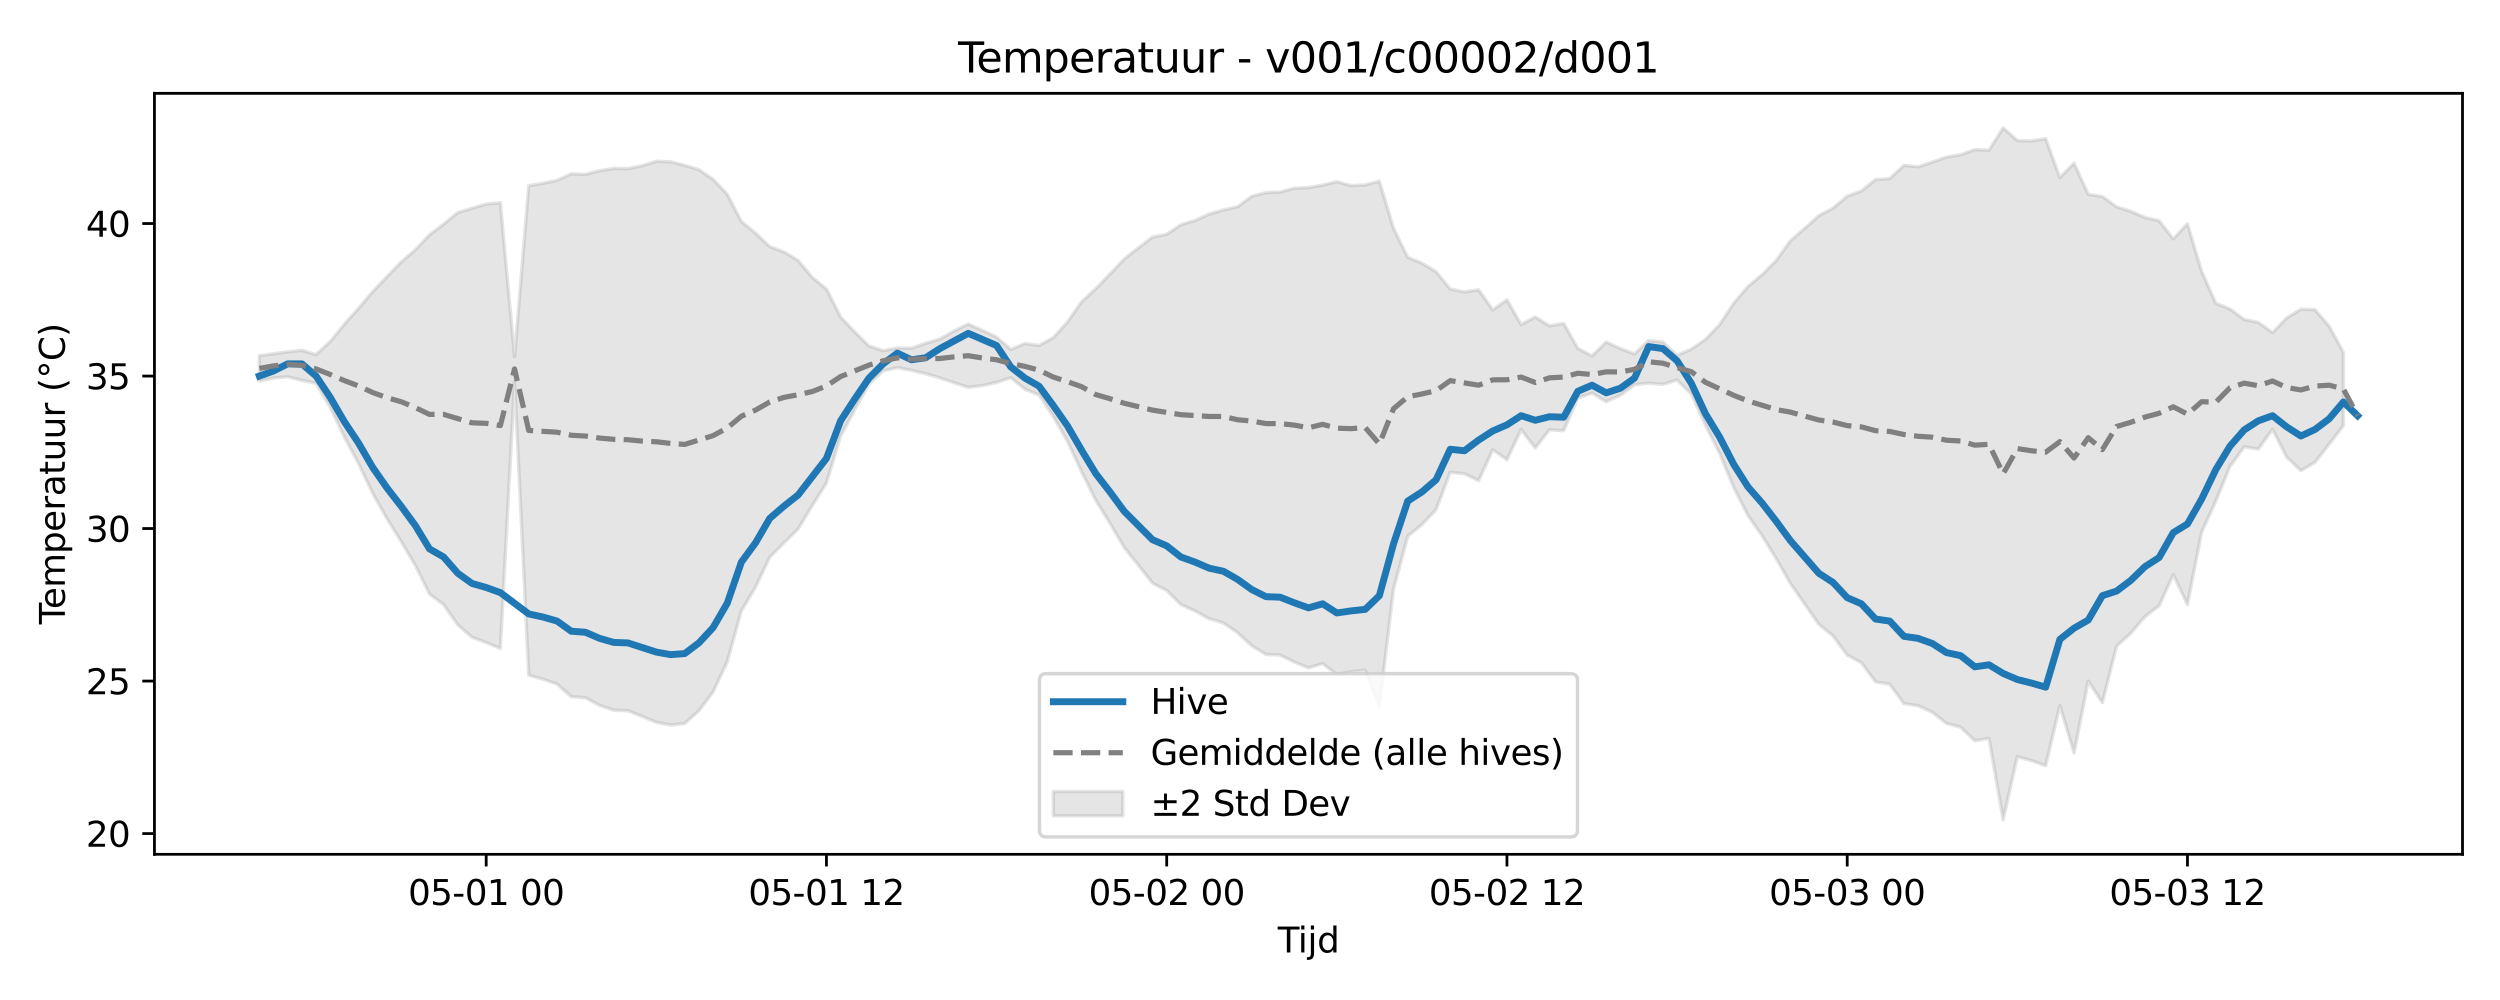 <?xml version="1.0" encoding="utf-8" standalone="no"?>
<!DOCTYPE svg PUBLIC "-//W3C//DTD SVG 1.1//EN"
  "http://www.w3.org/Graphics/SVG/1.1/DTD/svg11.dtd">
<svg xmlns:xlink="http://www.w3.org/1999/xlink" width="720pt" height="288pt" viewBox="0 0 720 288" xmlns="http://www.w3.org/2000/svg" version="1.1">
 <defs>
  <style type="text/css">*{stroke-linejoin: round; stroke-linecap: butt}</style>
 </defs>
 <g id="figure_1">
  <g id="patch_1">
   <path d="M 0 288 
L 720 288 
L 720 0 
L 0 0 
z
" style="fill: #ffffff"/>
  </g>
  <g id="axes_1">
   <g id="patch_2">
    <path d="M 44.48 246.04 
L 709.2 246.04 
L 709.2 26.88 
L 44.48 26.88 
z
" style="fill: #ffffff"/>
   </g>
   <g id="FillBetweenPolyCollection_1">
    <defs>
     <path id="md78a4cd4a7" d="M 74.695 -185.553 
L 74.695 -178.238 
L 78.778 -179.146 
L 82.861 -179.472 
L 86.944 -178.431 
L 91.027 -177.608 
L 95.11 -170.641 
L 99.193 -162.12 
L 103.276 -154.465 
L 107.359 -145.873 
L 111.442 -138.635 
L 115.525 -132.067 
L 119.608 -125.191 
L 123.691 -116.94 
L 127.774 -113.832 
L 131.857 -108.01 
L 135.94 -104.464 
L 140.023 -102.941 
L 144.106 -101.233 
L 148.189 -178.187 
L 152.272 -93.526 
L 156.355 -92.428 
L 160.439 -90.966 
L 164.522 -87.348 
L 168.605 -87.047 
L 172.688 -84.851 
L 176.771 -83.44 
L 180.854 -83.295 
L 184.937 -81.651 
L 189.02 -79.976 
L 193.103 -79.186 
L 197.186 -79.626 
L 201.269 -83.286 
L 205.352 -88.691 
L 209.435 -97.378 
L 213.518 -112.074 
L 217.601 -118.937 
L 221.684 -127.503 
L 225.767 -131.648 
L 229.85 -135.651 
L 233.933 -142.388 
L 238.016 -148.9 
L 242.099 -162.402 
L 246.183 -170.026 
L 250.266 -177.325 
L 254.349 -181.183 
L 258.432 -182.121 
L 262.515 -181.341 
L 266.598 -180.358 
L 270.681 -179.166 
L 274.764 -177.771 
L 278.847 -176.445 
L 282.93 -176.947 
L 287.013 -177.845 
L 291.096 -179.218 
L 295.179 -175.899 
L 299.262 -174.252 
L 303.345 -168.061 
L 307.428 -160.925 
L 311.511 -152.147 
L 315.594 -143.871 
L 319.677 -137.292 
L 323.76 -130.336 
L 327.843 -125.228 
L 331.926 -120.054 
L 336.01 -117.932 
L 340.093 -113.866 
L 344.176 -112.04 
L 348.259 -109.783 
L 352.342 -108.578 
L 356.425 -105.766 
L 360.508 -102.008 
L 364.591 -99.504 
L 368.674 -99.326 
L 372.757 -97.343 
L 376.84 -95.638 
L 380.923 -96.879 
L 385.006 -93.718 
L 389.089 -94.543 
L 393.172 -94.994 
L 397.255 -84.459 
L 401.338 -118.319 
L 405.421 -133.569 
L 409.504 -136.882 
L 413.587 -141.234 
L 417.67 -151.989 
L 421.754 -151.541 
L 425.837 -149.576 
L 429.92 -158.448 
L 434.003 -155.596 
L 438.086 -164.293 
L 442.169 -158.981 
L 446.252 -164.23 
L 450.335 -163.94 
L 454.418 -173.342 
L 458.501 -174.795 
L 462.584 -172.319 
L 466.667 -174.159 
L 470.75 -177.196 
L 474.833 -177.643 
L 478.916 -177.294 
L 482.999 -178.557 
L 487.082 -174.517 
L 491.165 -165.56 
L 495.248 -157.463 
L 499.331 -147.577 
L 503.414 -139.526 
L 507.497 -133.686 
L 511.581 -127.057 
L 515.664 -119.91 
L 519.747 -114.054 
L 523.83 -108.173 
L 527.913 -104.856 
L 531.996 -99.343 
L 536.079 -97.12 
L 540.162 -91.63 
L 544.245 -90.92 
L 548.328 -85.354 
L 552.411 -84.749 
L 556.494 -82.877 
L 560.577 -79.658 
L 564.66 -78.554 
L 568.743 -74.664 
L 572.826 -75.343 
L 576.909 -51.922 
L 580.992 -70.068 
L 585.075 -68.939 
L 589.158 -67.471 
L 593.241 -84.785 
L 597.325 -71.139 
L 601.408 -91.858 
L 605.491 -85.626 
L 609.574 -101.914 
L 613.657 -105.608 
L 617.74 -110.393 
L 621.823 -113.521 
L 625.906 -122.477 
L 629.989 -113.88 
L 634.072 -134.726 
L 638.155 -143.676 
L 642.238 -153.658 
L 646.321 -159.31 
L 650.404 -158.685 
L 654.487 -164.338 
L 658.57 -156.346 
L 662.653 -152.439 
L 666.736 -154.848 
L 670.819 -160.121 
L 674.902 -165.406 
L 674.902 -186.526 
L 674.902 -186.526 
L 670.819 -194.007 
L 666.736 -198.792 
L 662.653 -198.956 
L 658.57 -196.415 
L 654.487 -192.205 
L 650.404 -195.15 
L 646.321 -195.989 
L 642.238 -199.006 
L 638.155 -200.643 
L 634.072 -209.885 
L 629.989 -223.557 
L 625.906 -219.206 
L 621.823 -224.429 
L 617.74 -225.36 
L 613.657 -227.144 
L 609.574 -228.423 
L 605.491 -231.412 
L 601.408 -232.037 
L 597.325 -241.018 
L 593.241 -236.841 
L 589.158 -248.078 
L 585.075 -247.415 
L 580.992 -247.531 
L 576.909 -251.158 
L 572.826 -244.745 
L 568.743 -244.911 
L 564.66 -243.437 
L 560.577 -242.772 
L 556.494 -241.31 
L 552.411 -239.951 
L 548.328 -240.37 
L 544.245 -236.561 
L 540.162 -236.291 
L 536.079 -232.997 
L 531.996 -231.506 
L 527.913 -228.043 
L 523.83 -225.897 
L 519.747 -222.211 
L 515.664 -218.698 
L 511.581 -213.016 
L 507.497 -208.875 
L 503.414 -205.524 
L 499.331 -200.694 
L 495.248 -194.469 
L 491.165 -190.251 
L 487.082 -187.419 
L 482.999 -185.673 
L 478.916 -189.498 
L 474.833 -189.955 
L 470.75 -186.082 
L 466.667 -187.582 
L 462.584 -189.495 
L 458.501 -185.482 
L 454.418 -187.667 
L 450.335 -194.873 
L 446.252 -194.143 
L 442.169 -196.709 
L 438.086 -194.52 
L 434.003 -201.655 
L 429.92 -198.755 
L 425.837 -204.551 
L 421.754 -203.905 
L 417.67 -204.774 
L 413.587 -209.746 
L 409.504 -212.195 
L 405.421 -213.897 
L 401.338 -222.266 
L 397.255 -235.8 
L 393.172 -234.756 
L 389.089 -234.549 
L 385.006 -235.667 
L 380.923 -234.702 
L 376.84 -233.967 
L 372.757 -233.799 
L 368.674 -232.695 
L 364.591 -232.516 
L 360.508 -231.476 
L 356.425 -228.45 
L 352.342 -227.542 
L 348.259 -226.336 
L 344.176 -224.519 
L 340.093 -223.278 
L 336.01 -220.53 
L 331.926 -219.726 
L 327.843 -216.602 
L 323.76 -213.397 
L 319.677 -209.077 
L 315.594 -204.84 
L 311.511 -201.102 
L 307.428 -195.253 
L 303.345 -190.752 
L 299.262 -188.513 
L 295.179 -189.063 
L 291.096 -187.354 
L 287.013 -190.923 
L 282.93 -192.846 
L 278.847 -194.666 
L 274.764 -192.681 
L 270.681 -190.334 
L 266.598 -189.143 
L 262.515 -187.72 
L 258.432 -187.746 
L 254.349 -187 
L 250.266 -188.369 
L 246.183 -192.374 
L 242.099 -196.704 
L 238.016 -204.789 
L 233.933 -208.079 
L 229.85 -212.986 
L 225.767 -215.452 
L 221.684 -216.962 
L 217.601 -220.842 
L 213.518 -224.192 
L 209.435 -232.08 
L 205.352 -236.375 
L 201.269 -239.144 
L 197.186 -240.388 
L 193.103 -241.415 
L 189.02 -241.576 
L 184.937 -240.267 
L 180.854 -239.428 
L 176.771 -239.503 
L 172.688 -238.824 
L 168.605 -237.799 
L 164.522 -237.938 
L 160.439 -236.076 
L 156.355 -235.199 
L 152.272 -234.541 
L 148.189 -185.311 
L 144.106 -229.615 
L 140.023 -229.226 
L 135.94 -227.995 
L 131.857 -226.792 
L 127.774 -223.459 
L 123.691 -220.35 
L 119.608 -216.053 
L 115.525 -212.544 
L 111.442 -208.319 
L 107.359 -204.009 
L 103.276 -199.223 
L 99.193 -194.643 
L 95.11 -189.636 
L 91.027 -185.89 
L 86.944 -187.117 
L 82.861 -186.661 
L 78.778 -186.109 
L 74.695 -185.553 
z
" style="stroke: #808080; stroke-opacity: 0.2"/>
    </defs>
    <g clip-path="url(#p1b5868c50b)">
     <use xlink:href="#md78a4cd4a7" x="0" y="288" style="fill: #808080; fill-opacity: 0.2; stroke: #808080; stroke-opacity: 0.2"/>
    </g>
   </g>
   <g id="matplotlib.axis_1">
    <g id="xtick_1">
     <g id="line2d_1">
      <defs>
       <path id="mc64027be16" d="M 0 0 
L 0 3.5 
" style="stroke: #000000; stroke-width: 0.8"/>
      </defs>
      <g>
       <use xlink:href="#mc64027be16" x="140.023" y="246.04" style="stroke: #000000; stroke-width: 0.8"/>
      </g>
     </g>
     <g id="text_1">
      <!-- 05-01 00 -->
      <g transform="translate(117.543 260.638) scale(0.1 -0.1)">
       <defs>
        <path id="DejaVuSans-30" d="M 2034 4250 
Q 1547 4250 1301 3770 
Q 1056 3291 1056 2328 
Q 1056 1369 1301 889 
Q 1547 409 2034 409 
Q 2525 409 2770 889 
Q 3016 1369 3016 2328 
Q 3016 3291 2770 3770 
Q 2525 4250 2034 4250 
z
M 2034 4750 
Q 2819 4750 3233 4129 
Q 3647 3509 3647 2328 
Q 3647 1150 3233 529 
Q 2819 -91 2034 -91 
Q 1250 -91 836 529 
Q 422 1150 422 2328 
Q 422 3509 836 4129 
Q 1250 4750 2034 4750 
z
" transform="scale(0.016)"/>
        <path id="DejaVuSans-35" d="M 691 4666 
L 3169 4666 
L 3169 4134 
L 1269 4134 
L 1269 2991 
Q 1406 3038 1543 3061 
Q 1681 3084 1819 3084 
Q 2600 3084 3056 2656 
Q 3513 2228 3513 1497 
Q 3513 744 3044 326 
Q 2575 -91 1722 -91 
Q 1428 -91 1123 -41 
Q 819 9 494 109 
L 494 744 
Q 775 591 1075 516 
Q 1375 441 1709 441 
Q 2250 441 2565 725 
Q 2881 1009 2881 1497 
Q 2881 1984 2565 2268 
Q 2250 2553 1709 2553 
Q 1456 2553 1204 2497 
Q 953 2441 691 2322 
L 691 4666 
z
" transform="scale(0.016)"/>
        <path id="DejaVuSans-2d" d="M 313 2009 
L 1997 2009 
L 1997 1497 
L 313 1497 
L 313 2009 
z
" transform="scale(0.016)"/>
        <path id="DejaVuSans-31" d="M 794 531 
L 1825 531 
L 1825 4091 
L 703 3866 
L 703 4441 
L 1819 4666 
L 2450 4666 
L 2450 531 
L 3481 531 
L 3481 0 
L 794 0 
L 794 531 
z
" transform="scale(0.016)"/>
        <path id="DejaVuSans-20" transform="scale(0.016)"/>
       </defs>
       <use xlink:href="#DejaVuSans-30"/>
       <use xlink:href="#DejaVuSans-35" transform="translate(63.623 0)"/>
       <use xlink:href="#DejaVuSans-2d" transform="translate(127.246 0)"/>
       <use xlink:href="#DejaVuSans-30" transform="translate(163.33 0)"/>
       <use xlink:href="#DejaVuSans-31" transform="translate(226.953 0)"/>
       <use xlink:href="#DejaVuSans-20" transform="translate(290.576 0)"/>
       <use xlink:href="#DejaVuSans-30" transform="translate(322.363 0)"/>
       <use xlink:href="#DejaVuSans-30" transform="translate(385.986 0)"/>
      </g>
     </g>
    </g>
    <g id="xtick_2">
     <g id="line2d_2">
      <g>
       <use xlink:href="#mc64027be16" x="238.016" y="246.04" style="stroke: #000000; stroke-width: 0.8"/>
      </g>
     </g>
     <g id="text_2">
      <!-- 05-01 12 -->
      <g transform="translate(215.536 260.638) scale(0.1 -0.1)">
       <defs>
        <path id="DejaVuSans-32" d="M 1228 531 
L 3431 531 
L 3431 0 
L 469 0 
L 469 531 
Q 828 903 1448 1529 
Q 2069 2156 2228 2338 
Q 2531 2678 2651 2914 
Q 2772 3150 2772 3378 
Q 2772 3750 2511 3984 
Q 2250 4219 1831 4219 
Q 1534 4219 1204 4116 
Q 875 4013 500 3803 
L 500 4441 
Q 881 4594 1212 4672 
Q 1544 4750 1819 4750 
Q 2544 4750 2975 4387 
Q 3406 4025 3406 3419 
Q 3406 3131 3298 2873 
Q 3191 2616 2906 2266 
Q 2828 2175 2409 1742 
Q 1991 1309 1228 531 
z
" transform="scale(0.016)"/>
       </defs>
       <use xlink:href="#DejaVuSans-30"/>
       <use xlink:href="#DejaVuSans-35" transform="translate(63.623 0)"/>
       <use xlink:href="#DejaVuSans-2d" transform="translate(127.246 0)"/>
       <use xlink:href="#DejaVuSans-30" transform="translate(163.33 0)"/>
       <use xlink:href="#DejaVuSans-31" transform="translate(226.953 0)"/>
       <use xlink:href="#DejaVuSans-20" transform="translate(290.576 0)"/>
       <use xlink:href="#DejaVuSans-31" transform="translate(322.363 0)"/>
       <use xlink:href="#DejaVuSans-32" transform="translate(385.986 0)"/>
      </g>
     </g>
    </g>
    <g id="xtick_3">
     <g id="line2d_3">
      <g>
       <use xlink:href="#mc64027be16" x="336.01" y="246.04" style="stroke: #000000; stroke-width: 0.8"/>
      </g>
     </g>
     <g id="text_3">
      <!-- 05-02 00 -->
      <g transform="translate(313.529 260.638) scale(0.1 -0.1)">
       <use xlink:href="#DejaVuSans-30"/>
       <use xlink:href="#DejaVuSans-35" transform="translate(63.623 0)"/>
       <use xlink:href="#DejaVuSans-2d" transform="translate(127.246 0)"/>
       <use xlink:href="#DejaVuSans-30" transform="translate(163.33 0)"/>
       <use xlink:href="#DejaVuSans-32" transform="translate(226.953 0)"/>
       <use xlink:href="#DejaVuSans-20" transform="translate(290.576 0)"/>
       <use xlink:href="#DejaVuSans-30" transform="translate(322.363 0)"/>
       <use xlink:href="#DejaVuSans-30" transform="translate(385.986 0)"/>
      </g>
     </g>
    </g>
    <g id="xtick_4">
     <g id="line2d_4">
      <g>
       <use xlink:href="#mc64027be16" x="434.003" y="246.04" style="stroke: #000000; stroke-width: 0.8"/>
      </g>
     </g>
     <g id="text_4">
      <!-- 05-02 12 -->
      <g transform="translate(411.522 260.638) scale(0.1 -0.1)">
       <use xlink:href="#DejaVuSans-30"/>
       <use xlink:href="#DejaVuSans-35" transform="translate(63.623 0)"/>
       <use xlink:href="#DejaVuSans-2d" transform="translate(127.246 0)"/>
       <use xlink:href="#DejaVuSans-30" transform="translate(163.33 0)"/>
       <use xlink:href="#DejaVuSans-32" transform="translate(226.953 0)"/>
       <use xlink:href="#DejaVuSans-20" transform="translate(290.576 0)"/>
       <use xlink:href="#DejaVuSans-31" transform="translate(322.363 0)"/>
       <use xlink:href="#DejaVuSans-32" transform="translate(385.986 0)"/>
      </g>
     </g>
    </g>
    <g id="xtick_5">
     <g id="line2d_5">
      <g>
       <use xlink:href="#mc64027be16" x="531.996" y="246.04" style="stroke: #000000; stroke-width: 0.8"/>
      </g>
     </g>
     <g id="text_5">
      <!-- 05-03 00 -->
      <g transform="translate(509.515 260.638) scale(0.1 -0.1)">
       <defs>
        <path id="DejaVuSans-33" d="M 2597 2516 
Q 3050 2419 3304 2112 
Q 3559 1806 3559 1356 
Q 3559 666 3084 287 
Q 2609 -91 1734 -91 
Q 1441 -91 1130 -33 
Q 819 25 488 141 
L 488 750 
Q 750 597 1062 519 
Q 1375 441 1716 441 
Q 2309 441 2620 675 
Q 2931 909 2931 1356 
Q 2931 1769 2642 2001 
Q 2353 2234 1838 2234 
L 1294 2234 
L 1294 2753 
L 1863 2753 
Q 2328 2753 2575 2939 
Q 2822 3125 2822 3475 
Q 2822 3834 2567 4026 
Q 2313 4219 1838 4219 
Q 1578 4219 1281 4162 
Q 984 4106 628 3988 
L 628 4550 
Q 988 4650 1302 4700 
Q 1616 4750 1894 4750 
Q 2613 4750 3031 4423 
Q 3450 4097 3450 3541 
Q 3450 3153 3228 2886 
Q 3006 2619 2597 2516 
z
" transform="scale(0.016)"/>
       </defs>
       <use xlink:href="#DejaVuSans-30"/>
       <use xlink:href="#DejaVuSans-35" transform="translate(63.623 0)"/>
       <use xlink:href="#DejaVuSans-2d" transform="translate(127.246 0)"/>
       <use xlink:href="#DejaVuSans-30" transform="translate(163.33 0)"/>
       <use xlink:href="#DejaVuSans-33" transform="translate(226.953 0)"/>
       <use xlink:href="#DejaVuSans-20" transform="translate(290.576 0)"/>
       <use xlink:href="#DejaVuSans-30" transform="translate(322.363 0)"/>
       <use xlink:href="#DejaVuSans-30" transform="translate(385.986 0)"/>
      </g>
     </g>
    </g>
    <g id="xtick_6">
     <g id="line2d_6">
      <g>
       <use xlink:href="#mc64027be16" x="629.989" y="246.04" style="stroke: #000000; stroke-width: 0.8"/>
      </g>
     </g>
     <g id="text_6">
      <!-- 05-03 12 -->
      <g transform="translate(607.508 260.638) scale(0.1 -0.1)">
       <use xlink:href="#DejaVuSans-30"/>
       <use xlink:href="#DejaVuSans-35" transform="translate(63.623 0)"/>
       <use xlink:href="#DejaVuSans-2d" transform="translate(127.246 0)"/>
       <use xlink:href="#DejaVuSans-30" transform="translate(163.33 0)"/>
       <use xlink:href="#DejaVuSans-33" transform="translate(226.953 0)"/>
       <use xlink:href="#DejaVuSans-20" transform="translate(290.576 0)"/>
       <use xlink:href="#DejaVuSans-31" transform="translate(322.363 0)"/>
       <use xlink:href="#DejaVuSans-32" transform="translate(385.986 0)"/>
      </g>
     </g>
    </g>
    <g id="text_7">
     <!-- Tijd -->
     <g transform="translate(367.99 274.317) scale(0.1 -0.1)">
      <defs>
       <path id="DejaVuSans-54" d="M -19 4666 
L 3928 4666 
L 3928 4134 
L 2272 4134 
L 2272 0 
L 1638 0 
L 1638 4134 
L -19 4134 
L -19 4666 
z
" transform="scale(0.016)"/>
       <path id="DejaVuSans-69" d="M 603 3500 
L 1178 3500 
L 1178 0 
L 603 0 
L 603 3500 
z
M 603 4863 
L 1178 4863 
L 1178 4134 
L 603 4134 
L 603 4863 
z
" transform="scale(0.016)"/>
       <path id="DejaVuSans-6a" d="M 603 3500 
L 1178 3500 
L 1178 -63 
Q 1178 -731 923 -1031 
Q 669 -1331 103 -1331 
L -116 -1331 
L -116 -844 
L 38 -844 
Q 366 -844 484 -692 
Q 603 -541 603 -63 
L 603 3500 
z
M 603 4863 
L 1178 4863 
L 1178 4134 
L 603 4134 
L 603 4863 
z
" transform="scale(0.016)"/>
       <path id="DejaVuSans-64" d="M 2906 2969 
L 2906 4863 
L 3481 4863 
L 3481 0 
L 2906 0 
L 2906 525 
Q 2725 213 2448 61 
Q 2172 -91 1784 -91 
Q 1150 -91 751 415 
Q 353 922 353 1747 
Q 353 2572 751 3078 
Q 1150 3584 1784 3584 
Q 2172 3584 2448 3432 
Q 2725 3281 2906 2969 
z
M 947 1747 
Q 947 1113 1208 752 
Q 1469 391 1925 391 
Q 2381 391 2643 752 
Q 2906 1113 2906 1747 
Q 2906 2381 2643 2742 
Q 2381 3103 1925 3103 
Q 1469 3103 1208 2742 
Q 947 2381 947 1747 
z
" transform="scale(0.016)"/>
      </defs>
      <use xlink:href="#DejaVuSans-54"/>
      <use xlink:href="#DejaVuSans-69" transform="translate(57.959 0)"/>
      <use xlink:href="#DejaVuSans-6a" transform="translate(85.742 0)"/>
      <use xlink:href="#DejaVuSans-64" transform="translate(113.525 0)"/>
     </g>
    </g>
   </g>
   <g id="matplotlib.axis_2">
    <g id="ytick_1">
     <g id="line2d_7">
      <defs>
       <path id="m0ab2fe7cfa" d="M 0 0 
L -3.5 0 
" style="stroke: #000000; stroke-width: 0.8"/>
      </defs>
      <g>
       <use xlink:href="#m0ab2fe7cfa" x="44.48" y="240.068" style="stroke: #000000; stroke-width: 0.8"/>
      </g>
     </g>
     <g id="text_8">
      <!-- 20 -->
      <g transform="translate(24.755 243.868) scale(0.1 -0.1)">
       <use xlink:href="#DejaVuSans-32"/>
       <use xlink:href="#DejaVuSans-30" transform="translate(63.623 0)"/>
      </g>
     </g>
    </g>
    <g id="ytick_2">
     <g id="line2d_8">
      <g>
       <use xlink:href="#m0ab2fe7cfa" x="44.48" y="196.146" style="stroke: #000000; stroke-width: 0.8"/>
      </g>
     </g>
     <g id="text_9">
      <!-- 25 -->
      <g transform="translate(24.755 199.945) scale(0.1 -0.1)">
       <use xlink:href="#DejaVuSans-32"/>
       <use xlink:href="#DejaVuSans-35" transform="translate(63.623 0)"/>
      </g>
     </g>
    </g>
    <g id="ytick_3">
     <g id="line2d_9">
      <g>
       <use xlink:href="#m0ab2fe7cfa" x="44.48" y="152.223" style="stroke: #000000; stroke-width: 0.8"/>
      </g>
     </g>
     <g id="text_10">
      <!-- 30 -->
      <g transform="translate(24.755 156.023) scale(0.1 -0.1)">
       <use xlink:href="#DejaVuSans-33"/>
       <use xlink:href="#DejaVuSans-30" transform="translate(63.623 0)"/>
      </g>
     </g>
    </g>
    <g id="ytick_4">
     <g id="line2d_10">
      <g>
       <use xlink:href="#m0ab2fe7cfa" x="44.48" y="108.301" style="stroke: #000000; stroke-width: 0.8"/>
      </g>
     </g>
     <g id="text_11">
      <!-- 35 -->
      <g transform="translate(24.755 112.1) scale(0.1 -0.1)">
       <use xlink:href="#DejaVuSans-33"/>
       <use xlink:href="#DejaVuSans-35" transform="translate(63.623 0)"/>
      </g>
     </g>
    </g>
    <g id="ytick_5">
     <g id="line2d_11">
      <g>
       <use xlink:href="#m0ab2fe7cfa" x="44.48" y="64.378" style="stroke: #000000; stroke-width: 0.8"/>
      </g>
     </g>
     <g id="text_12">
      <!-- 40 -->
      <g transform="translate(24.755 68.177) scale(0.1 -0.1)">
       <defs>
        <path id="DejaVuSans-34" d="M 2419 4116 
L 825 1625 
L 2419 1625 
L 2419 4116 
z
M 2253 4666 
L 3047 4666 
L 3047 1625 
L 3713 1625 
L 3713 1100 
L 3047 1100 
L 3047 0 
L 2419 0 
L 2419 1100 
L 313 1100 
L 313 1709 
L 2253 4666 
z
" transform="scale(0.016)"/>
       </defs>
       <use xlink:href="#DejaVuSans-34"/>
       <use xlink:href="#DejaVuSans-30" transform="translate(63.623 0)"/>
      </g>
     </g>
    </g>
    <g id="text_13">
     <!-- Temperatuur (°C) -->
     <g transform="translate(18.675 179.816) rotate(-90) scale(0.1 -0.1)">
      <defs>
       <path id="DejaVuSans-65" d="M 3597 1894 
L 3597 1613 
L 953 1613 
Q 991 1019 1311 708 
Q 1631 397 2203 397 
Q 2534 397 2845 478 
Q 3156 559 3463 722 
L 3463 178 
Q 3153 47 2828 -22 
Q 2503 -91 2169 -91 
Q 1331 -91 842 396 
Q 353 884 353 1716 
Q 353 2575 817 3079 
Q 1281 3584 2069 3584 
Q 2775 3584 3186 3129 
Q 3597 2675 3597 1894 
z
M 3022 2063 
Q 3016 2534 2758 2815 
Q 2500 3097 2075 3097 
Q 1594 3097 1305 2825 
Q 1016 2553 972 2059 
L 3022 2063 
z
" transform="scale(0.016)"/>
       <path id="DejaVuSans-6d" d="M 3328 2828 
Q 3544 3216 3844 3400 
Q 4144 3584 4550 3584 
Q 5097 3584 5394 3201 
Q 5691 2819 5691 2113 
L 5691 0 
L 5113 0 
L 5113 2094 
Q 5113 2597 4934 2840 
Q 4756 3084 4391 3084 
Q 3944 3084 3684 2787 
Q 3425 2491 3425 1978 
L 3425 0 
L 2847 0 
L 2847 2094 
Q 2847 2600 2669 2842 
Q 2491 3084 2119 3084 
Q 1678 3084 1418 2786 
Q 1159 2488 1159 1978 
L 1159 0 
L 581 0 
L 581 3500 
L 1159 3500 
L 1159 2956 
Q 1356 3278 1631 3431 
Q 1906 3584 2284 3584 
Q 2666 3584 2933 3390 
Q 3200 3197 3328 2828 
z
" transform="scale(0.016)"/>
       <path id="DejaVuSans-70" d="M 1159 525 
L 1159 -1331 
L 581 -1331 
L 581 3500 
L 1159 3500 
L 1159 2969 
Q 1341 3281 1617 3432 
Q 1894 3584 2278 3584 
Q 2916 3584 3314 3078 
Q 3713 2572 3713 1747 
Q 3713 922 3314 415 
Q 2916 -91 2278 -91 
Q 1894 -91 1617 61 
Q 1341 213 1159 525 
z
M 3116 1747 
Q 3116 2381 2855 2742 
Q 2594 3103 2138 3103 
Q 1681 3103 1420 2742 
Q 1159 2381 1159 1747 
Q 1159 1113 1420 752 
Q 1681 391 2138 391 
Q 2594 391 2855 752 
Q 3116 1113 3116 1747 
z
" transform="scale(0.016)"/>
       <path id="DejaVuSans-72" d="M 2631 2963 
Q 2534 3019 2420 3045 
Q 2306 3072 2169 3072 
Q 1681 3072 1420 2755 
Q 1159 2438 1159 1844 
L 1159 0 
L 581 0 
L 581 3500 
L 1159 3500 
L 1159 2956 
Q 1341 3275 1631 3429 
Q 1922 3584 2338 3584 
Q 2397 3584 2469 3576 
Q 2541 3569 2628 3553 
L 2631 2963 
z
" transform="scale(0.016)"/>
       <path id="DejaVuSans-61" d="M 2194 1759 
Q 1497 1759 1228 1600 
Q 959 1441 959 1056 
Q 959 750 1161 570 
Q 1363 391 1709 391 
Q 2188 391 2477 730 
Q 2766 1069 2766 1631 
L 2766 1759 
L 2194 1759 
z
M 3341 1997 
L 3341 0 
L 2766 0 
L 2766 531 
Q 2569 213 2275 61 
Q 1981 -91 1556 -91 
Q 1019 -91 701 211 
Q 384 513 384 1019 
Q 384 1609 779 1909 
Q 1175 2209 1959 2209 
L 2766 2209 
L 2766 2266 
Q 2766 2663 2505 2880 
Q 2244 3097 1772 3097 
Q 1472 3097 1187 3025 
Q 903 2953 641 2809 
L 641 3341 
Q 956 3463 1253 3523 
Q 1550 3584 1831 3584 
Q 2591 3584 2966 3190 
Q 3341 2797 3341 1997 
z
" transform="scale(0.016)"/>
       <path id="DejaVuSans-74" d="M 1172 4494 
L 1172 3500 
L 2356 3500 
L 2356 3053 
L 1172 3053 
L 1172 1153 
Q 1172 725 1289 603 
Q 1406 481 1766 481 
L 2356 481 
L 2356 0 
L 1766 0 
Q 1100 0 847 248 
Q 594 497 594 1153 
L 594 3053 
L 172 3053 
L 172 3500 
L 594 3500 
L 594 4494 
L 1172 4494 
z
" transform="scale(0.016)"/>
       <path id="DejaVuSans-75" d="M 544 1381 
L 544 3500 
L 1119 3500 
L 1119 1403 
Q 1119 906 1312 657 
Q 1506 409 1894 409 
Q 2359 409 2629 706 
Q 2900 1003 2900 1516 
L 2900 3500 
L 3475 3500 
L 3475 0 
L 2900 0 
L 2900 538 
Q 2691 219 2414 64 
Q 2138 -91 1772 -91 
Q 1169 -91 856 284 
Q 544 659 544 1381 
z
M 1991 3584 
L 1991 3584 
z
" transform="scale(0.016)"/>
       <path id="DejaVuSans-28" d="M 1984 4856 
Q 1566 4138 1362 3434 
Q 1159 2731 1159 2009 
Q 1159 1288 1364 580 
Q 1569 -128 1984 -844 
L 1484 -844 
Q 1016 -109 783 600 
Q 550 1309 550 2009 
Q 550 2706 781 3412 
Q 1013 4119 1484 4856 
L 1984 4856 
z
" transform="scale(0.016)"/>
       <path id="DejaVuSans-b0" d="M 1600 4347 
Q 1350 4347 1178 4173 
Q 1006 4000 1006 3750 
Q 1006 3503 1178 3333 
Q 1350 3163 1600 3163 
Q 1850 3163 2022 3333 
Q 2194 3503 2194 3750 
Q 2194 3997 2020 4172 
Q 1847 4347 1600 4347 
z
M 1600 4750 
Q 1800 4750 1984 4673 
Q 2169 4597 2303 4453 
Q 2447 4313 2519 4134 
Q 2591 3956 2591 3750 
Q 2591 3338 2302 3052 
Q 2013 2766 1594 2766 
Q 1172 2766 890 3047 
Q 609 3328 609 3750 
Q 609 4169 896 4459 
Q 1184 4750 1600 4750 
z
" transform="scale(0.016)"/>
       <path id="DejaVuSans-43" d="M 4122 4306 
L 4122 3641 
Q 3803 3938 3442 4084 
Q 3081 4231 2675 4231 
Q 1875 4231 1450 3742 
Q 1025 3253 1025 2328 
Q 1025 1406 1450 917 
Q 1875 428 2675 428 
Q 3081 428 3442 575 
Q 3803 722 4122 1019 
L 4122 359 
Q 3791 134 3420 21 
Q 3050 -91 2638 -91 
Q 1578 -91 968 557 
Q 359 1206 359 2328 
Q 359 3453 968 4101 
Q 1578 4750 2638 4750 
Q 3056 4750 3426 4639 
Q 3797 4528 4122 4306 
z
" transform="scale(0.016)"/>
       <path id="DejaVuSans-29" d="M 513 4856 
L 1013 4856 
Q 1481 4119 1714 3412 
Q 1947 2706 1947 2009 
Q 1947 1309 1714 600 
Q 1481 -109 1013 -844 
L 513 -844 
Q 928 -128 1133 580 
Q 1338 1288 1338 2009 
Q 1338 2731 1133 3434 
Q 928 4138 513 4856 
z
" transform="scale(0.016)"/>
      </defs>
      <use xlink:href="#DejaVuSans-54"/>
      <use xlink:href="#DejaVuSans-65" transform="translate(44.084 0)"/>
      <use xlink:href="#DejaVuSans-6d" transform="translate(105.607 0)"/>
      <use xlink:href="#DejaVuSans-70" transform="translate(203.02 0)"/>
      <use xlink:href="#DejaVuSans-65" transform="translate(266.496 0)"/>
      <use xlink:href="#DejaVuSans-72" transform="translate(328.02 0)"/>
      <use xlink:href="#DejaVuSans-61" transform="translate(369.133 0)"/>
      <use xlink:href="#DejaVuSans-74" transform="translate(430.412 0)"/>
      <use xlink:href="#DejaVuSans-75" transform="translate(469.621 0)"/>
      <use xlink:href="#DejaVuSans-75" transform="translate(533 0)"/>
      <use xlink:href="#DejaVuSans-72" transform="translate(596.379 0)"/>
      <use xlink:href="#DejaVuSans-20" transform="translate(637.492 0)"/>
      <use xlink:href="#DejaVuSans-28" transform="translate(669.279 0)"/>
      <use xlink:href="#DejaVuSans-b0" transform="translate(708.293 0)"/>
      <use xlink:href="#DejaVuSans-43" transform="translate(758.293 0)"/>
      <use xlink:href="#DejaVuSans-29" transform="translate(828.117 0)"/>
     </g>
    </g>
   </g>
   <g id="line2d_12">
    <path d="M 74.695 108.301 
L 78.778 106.837 
L 82.861 104.787 
L 86.944 104.787 
L 91.027 108.301 
L 95.11 114.45 
L 99.193 121.478 
L 103.276 127.627 
L 107.359 134.654 
L 111.442 140.511 
L 115.525 145.781 
L 119.608 151.345 
L 123.691 158.08 
L 127.774 160.422 
L 131.857 165.107 
L 135.94 168.035 
L 140.023 169.207 
L 144.106 170.671 
L 152.272 176.82 
L 156.355 177.698 
L 160.439 178.87 
L 164.522 181.798 
L 168.605 182.091 
L 172.688 183.848 
L 176.771 185.019 
L 180.854 185.165 
L 189.02 187.801 
L 193.103 188.533 
L 197.186 188.24 
L 201.269 185.165 
L 205.352 180.773 
L 209.435 173.745 
L 213.518 161.886 
L 217.601 156.323 
L 221.684 149.295 
L 225.767 145.781 
L 229.85 142.56 
L 238.016 132.019 
L 242.099 121.185 
L 246.183 114.889 
L 250.266 108.886 
L 254.349 104.787 
L 258.432 101.712 
L 262.515 103.616 
L 266.598 103.03 
L 270.681 100.395 
L 278.847 96.002 
L 287.013 99.516 
L 291.096 105.665 
L 295.179 108.886 
L 299.262 111.229 
L 303.345 116.792 
L 307.428 122.649 
L 311.511 129.676 
L 315.594 136.411 
L 319.677 141.682 
L 323.76 147.245 
L 331.926 155.444 
L 336.01 157.201 
L 340.093 160.422 
L 344.176 161.886 
L 348.259 163.643 
L 352.342 164.522 
L 356.425 166.864 
L 360.508 169.792 
L 364.591 171.842 
L 368.674 171.988 
L 372.757 173.599 
L 376.84 175.063 
L 380.923 173.892 
L 385.006 176.527 
L 389.089 175.941 
L 393.172 175.502 
L 397.255 171.549 
L 401.338 156.616 
L 405.421 144.317 
L 409.504 141.682 
L 413.587 138.168 
L 417.67 129.384 
L 421.754 129.823 
L 425.837 126.748 
L 429.92 124.113 
L 434.003 122.356 
L 438.086 119.721 
L 442.169 121.038 
L 446.252 120.013 
L 450.335 120.16 
L 454.418 112.693 
L 458.501 110.936 
L 462.584 113.132 
L 466.667 111.815 
L 470.75 108.886 
L 474.833 99.809 
L 478.916 100.395 
L 482.999 103.909 
L 487.082 110.35 
L 491.165 119.135 
L 495.248 125.87 
L 499.331 133.776 
L 503.414 140.218 
L 507.497 144.903 
L 511.581 150.174 
L 515.664 155.737 
L 523.83 165.107 
L 527.913 167.743 
L 531.996 172.135 
L 536.079 173.892 
L 540.162 178.284 
L 544.245 178.87 
L 548.328 183.262 
L 552.411 183.848 
L 556.494 185.312 
L 560.577 187.947 
L 564.66 188.825 
L 568.743 192.046 
L 572.826 191.461 
L 576.909 193.95 
L 580.992 195.707 
L 585.075 196.731 
L 589.158 197.903 
L 593.241 184.14 
L 597.325 180.919 
L 601.408 178.577 
L 605.491 171.549 
L 609.574 170.232 
L 613.657 167.157 
L 617.74 163.204 
L 621.823 160.569 
L 625.906 153.395 
L 629.989 150.906 
L 634.072 143.732 
L 638.155 135.24 
L 642.238 128.505 
L 646.321 123.82 
L 650.404 121.185 
L 654.487 119.721 
L 658.57 122.942 
L 662.653 125.577 
L 666.736 123.674 
L 670.819 120.599 
L 674.902 115.768 
L 678.985 119.721 
L 678.985 119.721 
" clip-path="url(#p1b5868c50b)" style="fill: none; stroke: #1f77b4; stroke-width: 2; stroke-linecap: square"/>
   </g>
   <g id="line2d_13">
    <path d="M 74.695 106.105 
L 78.778 105.373 
L 82.861 104.933 
L 86.944 105.226 
L 91.027 106.251 
L 95.11 107.862 
L 99.193 109.618 
L 103.276 111.156 
L 107.359 113.059 
L 111.442 114.523 
L 115.525 115.694 
L 119.608 117.378 
L 123.691 119.355 
L 127.774 119.355 
L 135.94 121.77 
L 140.023 121.917 
L 144.106 122.576 
L 148.189 106.251 
L 152.272 123.966 
L 160.439 124.479 
L 164.522 125.357 
L 168.605 125.577 
L 172.688 126.163 
L 176.771 126.529 
L 180.854 126.638 
L 184.937 127.041 
L 189.02 127.224 
L 193.103 127.7 
L 197.186 127.993 
L 205.352 125.467 
L 209.435 123.271 
L 213.518 119.867 
L 217.601 118.11 
L 221.684 115.768 
L 225.767 114.45 
L 229.85 113.681 
L 233.933 112.766 
L 238.016 111.156 
L 242.099 108.447 
L 250.266 105.153 
L 254.349 103.909 
L 258.432 103.067 
L 262.515 103.469 
L 266.598 103.25 
L 270.681 103.25 
L 274.764 102.774 
L 278.847 102.444 
L 282.93 103.103 
L 287.013 103.616 
L 291.096 104.714 
L 295.179 105.519 
L 299.262 106.617 
L 303.345 108.594 
L 307.428 109.911 
L 311.511 111.375 
L 315.594 113.645 
L 319.677 114.816 
L 323.76 116.134 
L 331.926 118.11 
L 340.093 119.428 
L 348.259 119.94 
L 352.342 119.94 
L 356.425 120.892 
L 360.508 121.258 
L 364.591 121.99 
L 368.674 121.99 
L 372.757 122.429 
L 376.84 123.198 
L 380.923 122.21 
L 385.006 123.308 
L 389.089 123.454 
L 393.172 123.125 
L 397.255 127.871 
L 401.338 117.708 
L 405.421 114.267 
L 409.504 113.462 
L 413.587 112.51 
L 417.67 109.618 
L 425.837 110.936 
L 429.92 109.399 
L 434.003 109.374 
L 438.086 108.594 
L 442.169 110.155 
L 446.252 108.813 
L 450.335 108.594 
L 454.418 107.496 
L 458.501 107.862 
L 462.584 107.093 
L 466.667 107.129 
L 470.75 106.361 
L 474.833 104.201 
L 478.916 104.604 
L 482.999 105.885 
L 487.082 107.032 
L 491.165 110.094 
L 499.331 113.864 
L 503.414 115.475 
L 511.581 117.964 
L 515.664 118.696 
L 523.83 120.965 
L 527.913 121.551 
L 531.996 122.576 
L 536.079 122.942 
L 540.162 124.04 
L 544.245 124.259 
L 548.328 125.138 
L 552.411 125.65 
L 556.494 125.906 
L 560.577 126.785 
L 564.66 127.004 
L 568.743 128.212 
L 572.826 127.956 
L 576.909 136.46 
L 580.992 129.201 
L 585.075 129.823 
L 589.158 130.225 
L 593.241 127.187 
L 597.325 131.921 
L 601.408 126.053 
L 605.491 129.481 
L 609.574 122.832 
L 613.657 121.624 
L 617.74 120.123 
L 621.823 119.025 
L 625.906 117.158 
L 629.989 119.281 
L 634.072 115.694 
L 638.155 115.841 
L 642.238 111.668 
L 646.321 110.35 
L 650.404 111.083 
L 654.487 109.728 
L 658.57 111.619 
L 662.653 112.303 
L 666.736 111.18 
L 670.819 110.936 
L 674.902 112.034 
L 678.985 119.721 
L 678.985 119.721 
" clip-path="url(#p1b5868c50b)" style="fill: none; stroke-dasharray: 5.55,2.4; stroke-dashoffset: 0; stroke: #808080; stroke-width: 1.5"/>
   </g>
   <g id="patch_3">
    <path d="M 44.48 246.04 
L 44.48 26.88 
" style="fill: none; stroke: #000000; stroke-width: 0.8; stroke-linejoin: miter; stroke-linecap: square"/>
   </g>
   <g id="patch_4">
    <path d="M 709.2 246.04 
L 709.2 26.88 
" style="fill: none; stroke: #000000; stroke-width: 0.8; stroke-linejoin: miter; stroke-linecap: square"/>
   </g>
   <g id="patch_5">
    <path d="M 44.48 246.04 
L 709.2 246.04 
" style="fill: none; stroke: #000000; stroke-width: 0.8; stroke-linejoin: miter; stroke-linecap: square"/>
   </g>
   <g id="patch_6">
    <path d="M 44.48 26.88 
L 709.2 26.88 
" style="fill: none; stroke: #000000; stroke-width: 0.8; stroke-linejoin: miter; stroke-linecap: square"/>
   </g>
   <g id="text_14">
    <!-- Temperatuur - v001/c00002/d001 -->
    <g transform="translate(275.918 20.88) scale(0.12 -0.12)">
     <defs>
      <path id="DejaVuSans-76" d="M 191 3500 
L 800 3500 
L 1894 563 
L 2988 3500 
L 3597 3500 
L 2284 0 
L 1503 0 
L 191 3500 
z
" transform="scale(0.016)"/>
      <path id="DejaVuSans-2f" d="M 1625 4666 
L 2156 4666 
L 531 -594 
L 0 -594 
L 1625 4666 
z
" transform="scale(0.016)"/>
      <path id="DejaVuSans-63" d="M 3122 3366 
L 3122 2828 
Q 2878 2963 2633 3030 
Q 2388 3097 2138 3097 
Q 1578 3097 1268 2742 
Q 959 2388 959 1747 
Q 959 1106 1268 751 
Q 1578 397 2138 397 
Q 2388 397 2633 464 
Q 2878 531 3122 666 
L 3122 134 
Q 2881 22 2623 -34 
Q 2366 -91 2075 -91 
Q 1284 -91 818 406 
Q 353 903 353 1747 
Q 353 2603 823 3093 
Q 1294 3584 2113 3584 
Q 2378 3584 2631 3529 
Q 2884 3475 3122 3366 
z
" transform="scale(0.016)"/>
     </defs>
     <use xlink:href="#DejaVuSans-54"/>
     <use xlink:href="#DejaVuSans-65" transform="translate(44.084 0)"/>
     <use xlink:href="#DejaVuSans-6d" transform="translate(105.607 0)"/>
     <use xlink:href="#DejaVuSans-70" transform="translate(203.02 0)"/>
     <use xlink:href="#DejaVuSans-65" transform="translate(266.496 0)"/>
     <use xlink:href="#DejaVuSans-72" transform="translate(328.02 0)"/>
     <use xlink:href="#DejaVuSans-61" transform="translate(369.133 0)"/>
     <use xlink:href="#DejaVuSans-74" transform="translate(430.412 0)"/>
     <use xlink:href="#DejaVuSans-75" transform="translate(469.621 0)"/>
     <use xlink:href="#DejaVuSans-75" transform="translate(533 0)"/>
     <use xlink:href="#DejaVuSans-72" transform="translate(596.379 0)"/>
     <use xlink:href="#DejaVuSans-20" transform="translate(637.492 0)"/>
     <use xlink:href="#DejaVuSans-2d" transform="translate(669.279 0)"/>
     <use xlink:href="#DejaVuSans-20" transform="translate(705.363 0)"/>
     <use xlink:href="#DejaVuSans-76" transform="translate(737.15 0)"/>
     <use xlink:href="#DejaVuSans-30" transform="translate(796.33 0)"/>
     <use xlink:href="#DejaVuSans-30" transform="translate(859.953 0)"/>
     <use xlink:href="#DejaVuSans-31" transform="translate(923.576 0)"/>
     <use xlink:href="#DejaVuSans-2f" transform="translate(987.199 0)"/>
     <use xlink:href="#DejaVuSans-63" transform="translate(1020.891 0)"/>
     <use xlink:href="#DejaVuSans-30" transform="translate(1075.871 0)"/>
     <use xlink:href="#DejaVuSans-30" transform="translate(1139.494 0)"/>
     <use xlink:href="#DejaVuSans-30" transform="translate(1203.117 0)"/>
     <use xlink:href="#DejaVuSans-30" transform="translate(1266.74 0)"/>
     <use xlink:href="#DejaVuSans-32" transform="translate(1330.363 0)"/>
     <use xlink:href="#DejaVuSans-2f" transform="translate(1393.986 0)"/>
     <use xlink:href="#DejaVuSans-64" transform="translate(1427.678 0)"/>
     <use xlink:href="#DejaVuSans-30" transform="translate(1491.154 0)"/>
     <use xlink:href="#DejaVuSans-30" transform="translate(1554.777 0)"/>
     <use xlink:href="#DejaVuSans-31" transform="translate(1618.4 0)"/>
    </g>
   </g>
   <g id="legend_1">
    <g id="patch_7">
     <path d="M 301.368 241.04 
L 452.312 241.04 
Q 454.312 241.04 454.312 239.04 
L 454.312 196.006 
Q 454.312 194.006 452.312 194.006 
L 301.368 194.006 
Q 299.368 194.006 299.368 196.006 
L 299.368 239.04 
Q 299.368 241.04 301.368 241.04 
z
" style="fill: #ffffff; opacity: 0.8; stroke: #cccccc; stroke-linejoin: miter"/>
    </g>
    <g id="line2d_14">
     <path d="M 303.368 202.104 
L 313.368 202.104 
L 323.368 202.104 
" style="fill: none; stroke: #1f77b4; stroke-width: 2; stroke-linecap: square"/>
    </g>
    <g id="text_15">
     <!-- Hive -->
     <g transform="translate(331.368 205.604) scale(0.1 -0.1)">
      <defs>
       <path id="DejaVuSans-48" d="M 628 4666 
L 1259 4666 
L 1259 2753 
L 3553 2753 
L 3553 4666 
L 4184 4666 
L 4184 0 
L 3553 0 
L 3553 2222 
L 1259 2222 
L 1259 0 
L 628 0 
L 628 4666 
z
" transform="scale(0.016)"/>
      </defs>
      <use xlink:href="#DejaVuSans-48"/>
      <use xlink:href="#DejaVuSans-69" transform="translate(75.195 0)"/>
      <use xlink:href="#DejaVuSans-76" transform="translate(102.979 0)"/>
      <use xlink:href="#DejaVuSans-65" transform="translate(162.158 0)"/>
     </g>
    </g>
    <g id="line2d_15">
     <path d="M 303.368 216.782 
L 313.368 216.782 
L 323.368 216.782 
" style="fill: none; stroke-dasharray: 5.55,2.4; stroke-dashoffset: 0; stroke: #808080; stroke-width: 1.5"/>
    </g>
    <g id="text_16">
     <!-- Gemiddelde (alle hives) -->
     <g transform="translate(331.368 220.282) scale(0.1 -0.1)">
      <defs>
       <path id="DejaVuSans-47" d="M 3809 666 
L 3809 1919 
L 2778 1919 
L 2778 2438 
L 4434 2438 
L 4434 434 
Q 4069 175 3628 42 
Q 3188 -91 2688 -91 
Q 1594 -91 976 548 
Q 359 1188 359 2328 
Q 359 3472 976 4111 
Q 1594 4750 2688 4750 
Q 3144 4750 3555 4637 
Q 3966 4525 4313 4306 
L 4313 3634 
Q 3963 3931 3569 4081 
Q 3175 4231 2741 4231 
Q 1884 4231 1454 3753 
Q 1025 3275 1025 2328 
Q 1025 1384 1454 906 
Q 1884 428 2741 428 
Q 3075 428 3337 486 
Q 3600 544 3809 666 
z
" transform="scale(0.016)"/>
       <path id="DejaVuSans-6c" d="M 603 4863 
L 1178 4863 
L 1178 0 
L 603 0 
L 603 4863 
z
" transform="scale(0.016)"/>
       <path id="DejaVuSans-68" d="M 3513 2113 
L 3513 0 
L 2938 0 
L 2938 2094 
Q 2938 2591 2744 2837 
Q 2550 3084 2163 3084 
Q 1697 3084 1428 2787 
Q 1159 2491 1159 1978 
L 1159 0 
L 581 0 
L 581 4863 
L 1159 4863 
L 1159 2956 
Q 1366 3272 1645 3428 
Q 1925 3584 2291 3584 
Q 2894 3584 3203 3211 
Q 3513 2838 3513 2113 
z
" transform="scale(0.016)"/>
       <path id="DejaVuSans-73" d="M 2834 3397 
L 2834 2853 
Q 2591 2978 2328 3040 
Q 2066 3103 1784 3103 
Q 1356 3103 1142 2972 
Q 928 2841 928 2578 
Q 928 2378 1081 2264 
Q 1234 2150 1697 2047 
L 1894 2003 
Q 2506 1872 2764 1633 
Q 3022 1394 3022 966 
Q 3022 478 2636 193 
Q 2250 -91 1575 -91 
Q 1294 -91 989 -36 
Q 684 19 347 128 
L 347 722 
Q 666 556 975 473 
Q 1284 391 1588 391 
Q 1994 391 2212 530 
Q 2431 669 2431 922 
Q 2431 1156 2273 1281 
Q 2116 1406 1581 1522 
L 1381 1569 
Q 847 1681 609 1914 
Q 372 2147 372 2553 
Q 372 3047 722 3315 
Q 1072 3584 1716 3584 
Q 2034 3584 2315 3537 
Q 2597 3491 2834 3397 
z
" transform="scale(0.016)"/>
      </defs>
      <use xlink:href="#DejaVuSans-47"/>
      <use xlink:href="#DejaVuSans-65" transform="translate(77.49 0)"/>
      <use xlink:href="#DejaVuSans-6d" transform="translate(139.014 0)"/>
      <use xlink:href="#DejaVuSans-69" transform="translate(236.426 0)"/>
      <use xlink:href="#DejaVuSans-64" transform="translate(264.209 0)"/>
      <use xlink:href="#DejaVuSans-64" transform="translate(327.686 0)"/>
      <use xlink:href="#DejaVuSans-65" transform="translate(391.162 0)"/>
      <use xlink:href="#DejaVuSans-6c" transform="translate(452.686 0)"/>
      <use xlink:href="#DejaVuSans-64" transform="translate(480.469 0)"/>
      <use xlink:href="#DejaVuSans-65" transform="translate(543.945 0)"/>
      <use xlink:href="#DejaVuSans-20" transform="translate(605.469 0)"/>
      <use xlink:href="#DejaVuSans-28" transform="translate(637.256 0)"/>
      <use xlink:href="#DejaVuSans-61" transform="translate(676.27 0)"/>
      <use xlink:href="#DejaVuSans-6c" transform="translate(737.549 0)"/>
      <use xlink:href="#DejaVuSans-6c" transform="translate(765.332 0)"/>
      <use xlink:href="#DejaVuSans-65" transform="translate(793.115 0)"/>
      <use xlink:href="#DejaVuSans-20" transform="translate(854.639 0)"/>
      <use xlink:href="#DejaVuSans-68" transform="translate(886.426 0)"/>
      <use xlink:href="#DejaVuSans-69" transform="translate(949.805 0)"/>
      <use xlink:href="#DejaVuSans-76" transform="translate(977.588 0)"/>
      <use xlink:href="#DejaVuSans-65" transform="translate(1036.768 0)"/>
      <use xlink:href="#DejaVuSans-73" transform="translate(1098.291 0)"/>
      <use xlink:href="#DejaVuSans-29" transform="translate(1150.391 0)"/>
     </g>
    </g>
    <g id="patch_8">
     <path d="M 303.368 234.96 
L 323.368 234.96 
L 323.368 227.96 
L 303.368 227.96 
z
" style="fill: #808080; fill-opacity: 0.2; stroke: #808080; stroke-opacity: 0.2; stroke-linejoin: miter"/>
    </g>
    <g id="text_17">
     <!-- ±2 Std Dev -->
     <g transform="translate(331.368 234.96) scale(0.1 -0.1)">
      <defs>
       <path id="DejaVuSans-b1" d="M 2944 4013 
L 2944 2803 
L 4684 2803 
L 4684 2272 
L 2944 2272 
L 2944 1063 
L 2419 1063 
L 2419 2272 
L 678 2272 
L 678 2803 
L 2419 2803 
L 2419 4013 
L 2944 4013 
z
M 678 531 
L 4684 531 
L 4684 0 
L 678 0 
L 678 531 
z
" transform="scale(0.016)"/>
       <path id="DejaVuSans-53" d="M 3425 4513 
L 3425 3897 
Q 3066 4069 2747 4153 
Q 2428 4238 2131 4238 
Q 1616 4238 1336 4038 
Q 1056 3838 1056 3469 
Q 1056 3159 1242 3001 
Q 1428 2844 1947 2747 
L 2328 2669 
Q 3034 2534 3370 2195 
Q 3706 1856 3706 1288 
Q 3706 609 3251 259 
Q 2797 -91 1919 -91 
Q 1588 -91 1214 -16 
Q 841 59 441 206 
L 441 856 
Q 825 641 1194 531 
Q 1563 422 1919 422 
Q 2459 422 2753 634 
Q 3047 847 3047 1241 
Q 3047 1584 2836 1778 
Q 2625 1972 2144 2069 
L 1759 2144 
Q 1053 2284 737 2584 
Q 422 2884 422 3419 
Q 422 4038 858 4394 
Q 1294 4750 2059 4750 
Q 2388 4750 2728 4690 
Q 3069 4631 3425 4513 
z
" transform="scale(0.016)"/>
       <path id="DejaVuSans-44" d="M 1259 4147 
L 1259 519 
L 2022 519 
Q 2988 519 3436 956 
Q 3884 1394 3884 2338 
Q 3884 3275 3436 3711 
Q 2988 4147 2022 4147 
L 1259 4147 
z
M 628 4666 
L 1925 4666 
Q 3281 4666 3915 4102 
Q 4550 3538 4550 2338 
Q 4550 1131 3912 565 
Q 3275 0 1925 0 
L 628 0 
L 628 4666 
z
" transform="scale(0.016)"/>
      </defs>
      <use xlink:href="#DejaVuSans-b1"/>
      <use xlink:href="#DejaVuSans-32" transform="translate(83.789 0)"/>
      <use xlink:href="#DejaVuSans-20" transform="translate(147.412 0)"/>
      <use xlink:href="#DejaVuSans-53" transform="translate(179.199 0)"/>
      <use xlink:href="#DejaVuSans-74" transform="translate(242.676 0)"/>
      <use xlink:href="#DejaVuSans-64" transform="translate(281.885 0)"/>
      <use xlink:href="#DejaVuSans-20" transform="translate(345.361 0)"/>
      <use xlink:href="#DejaVuSans-44" transform="translate(377.148 0)"/>
      <use xlink:href="#DejaVuSans-65" transform="translate(454.15 0)"/>
      <use xlink:href="#DejaVuSans-76" transform="translate(515.674 0)"/>
     </g>
    </g>
   </g>
  </g>
 </g>
 <defs>
  <clipPath id="p1b5868c50b">
   <rect x="44.48" y="26.88" width="664.72" height="219.16"/>
  </clipPath>
 </defs>
</svg>
